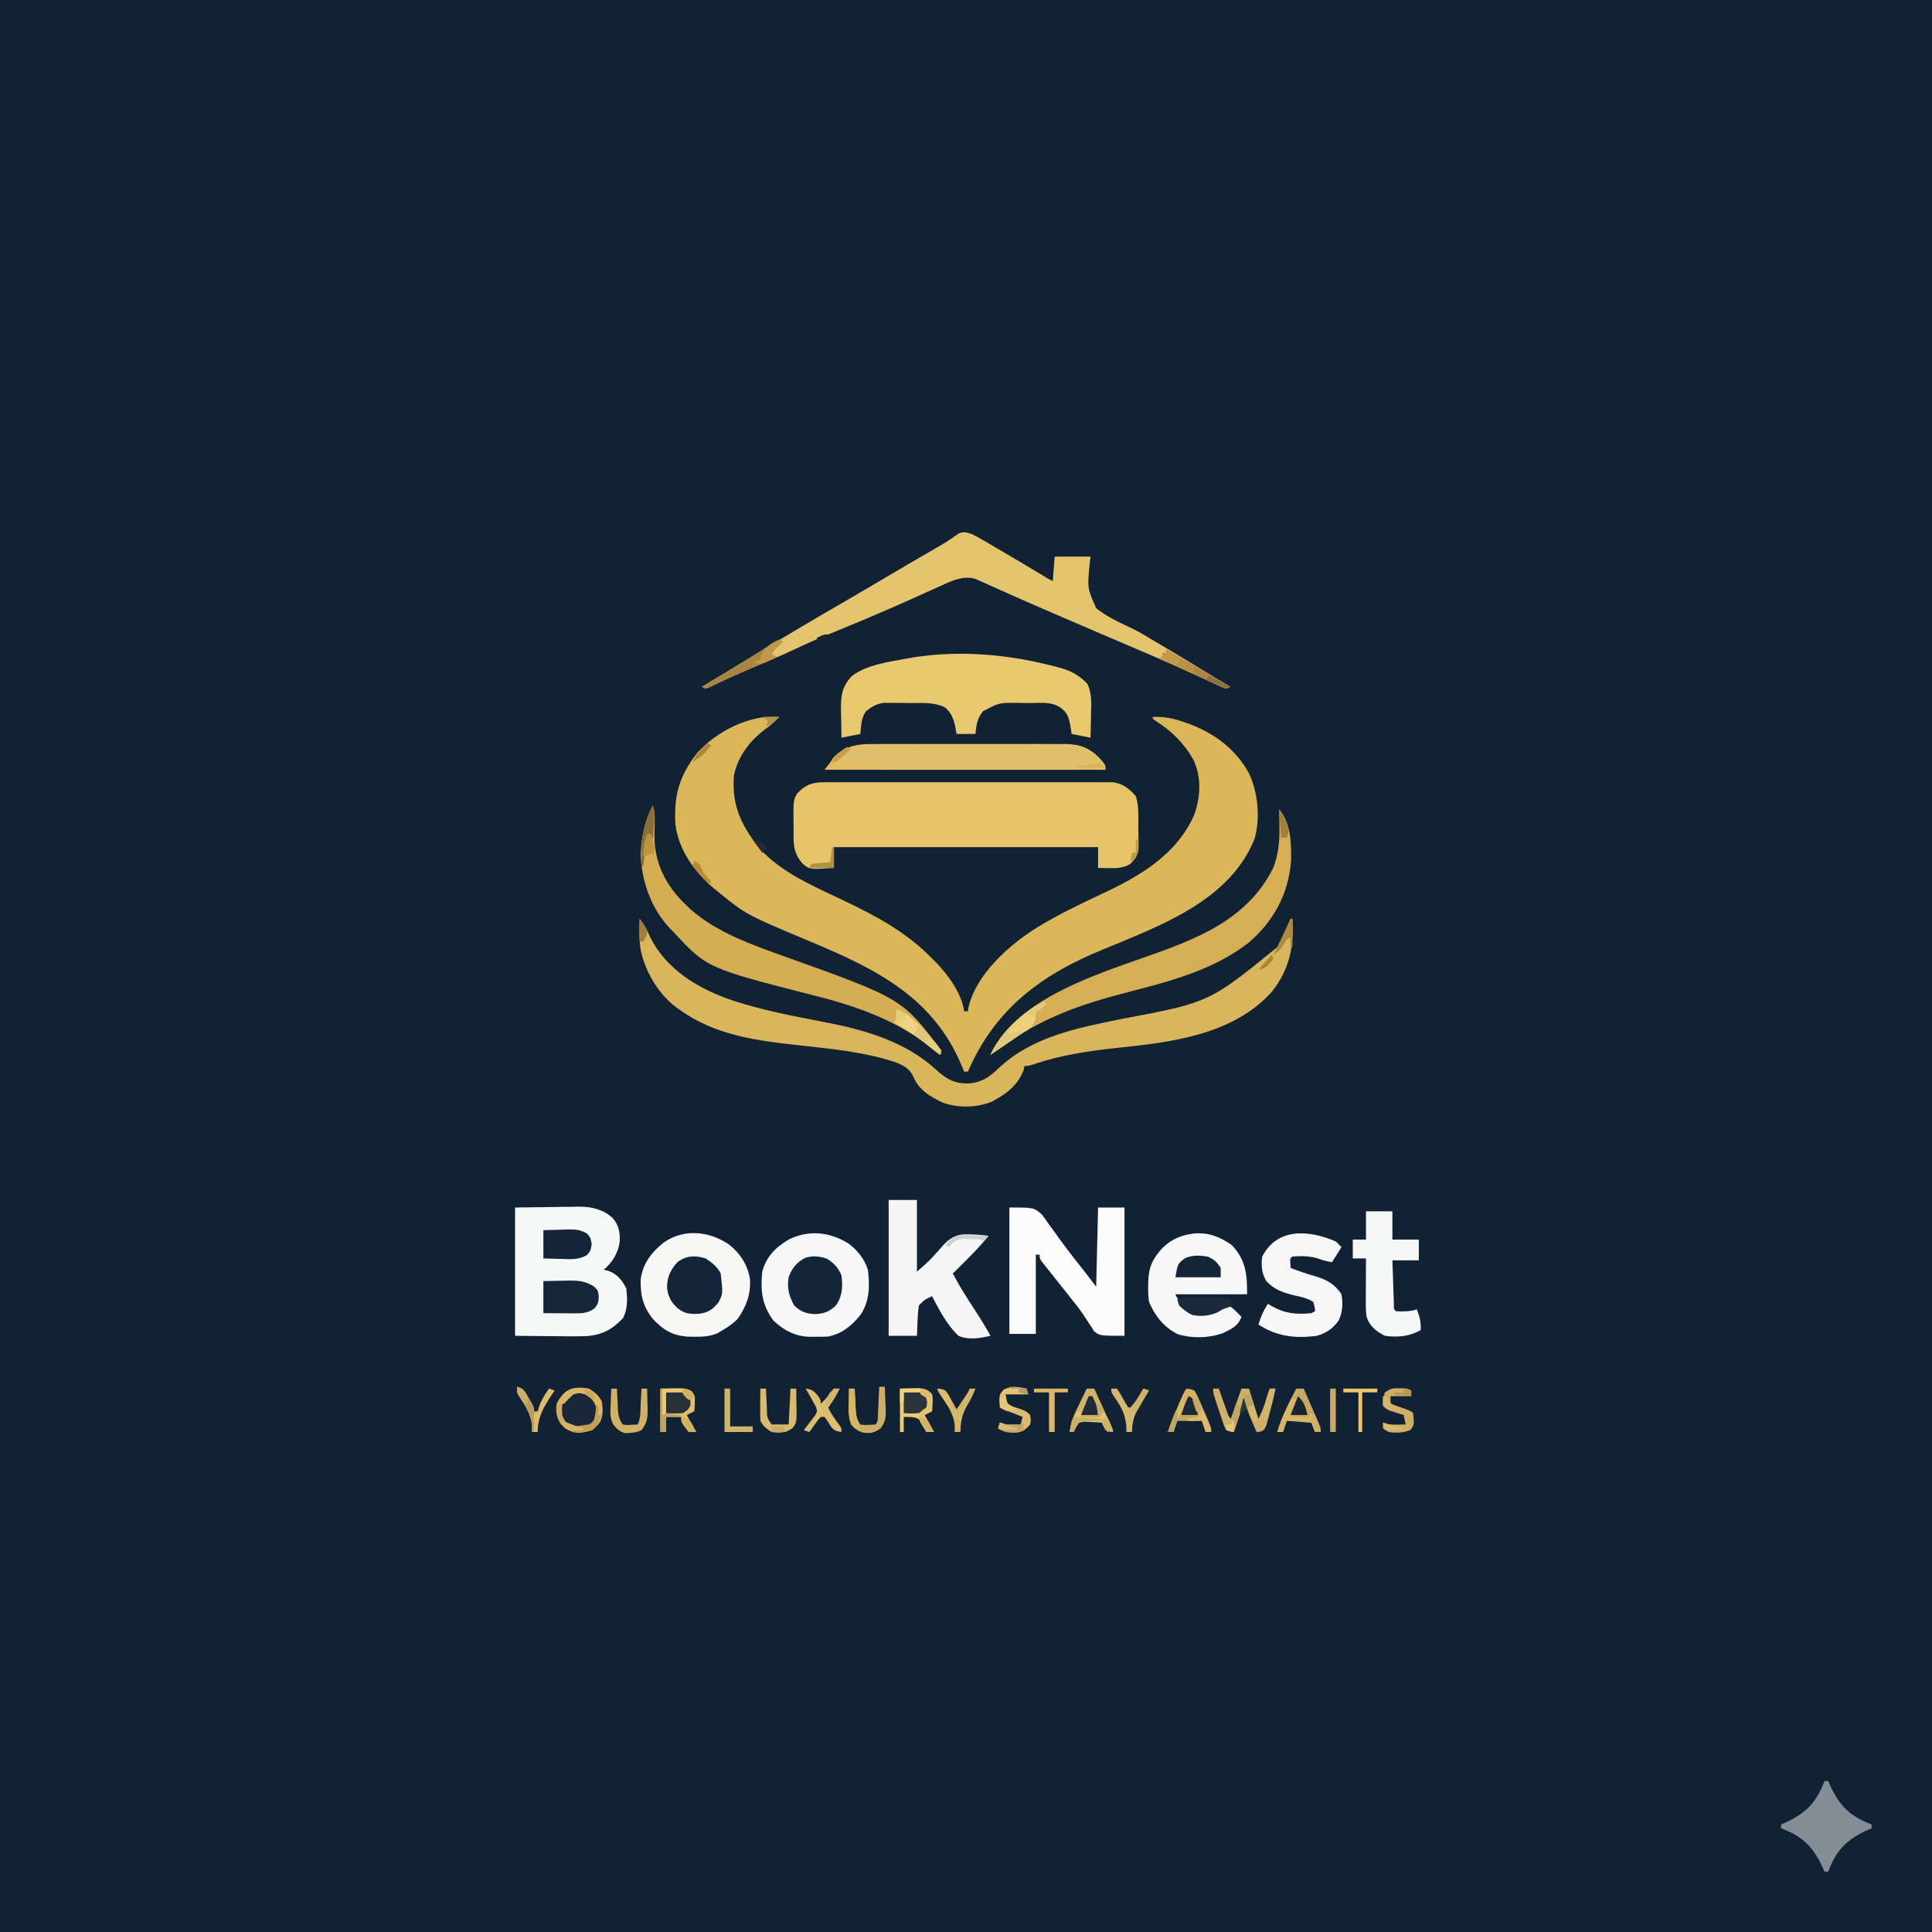 <?xml version="1.0" encoding="UTF-8"?>
<svg version="1.1" xmlns="http://www.w3.org/2000/svg" width="1024" height="1024">
<rect width="100%" height="100%" fill="#808080" stroke="none"/>
<path d="M0 0 C337.92 0 675.84 0 1024 0 C1024 337.92 1024 675.84 1024 1024 C686.08 1024 348.16 1024 0 1024 C0 686.08 0 348.16 0 0 Z " fill="#122235" transform="translate(0,0)"/>
<path d="M0 0 C-2.627 2.734 -5.305 5.031 -8.375 7.25 C-15.905 13.049 -22.149 21.498 -24 31 C-24.942 44.72 -21.83 53.708 -14 65 C-13.537 65.67 -13.074 66.341 -12.598 67.031 C-1.444 81.405 17.542 89.398 33.46 96.964 C51.14 105.376 67.205 113.873 81 128 C82.135 129.121 82.135 129.121 83.293 130.266 C89.705 136.963 96.748 146.62 98 156 C98.66 156 99.32 156 100 156 C100.168 154.923 100.168 154.923 100.34 153.824 C104.465 136.175 121.958 120.804 136.742 111.527 C147.734 104.885 159.28 99.242 170.912 93.821 C191.096 84.396 210.619 73.104 220 51.812 C223.382 42.092 223.891 32.019 219.5 22.562 C214.455 13.864 208.305 7.777 199.906 2.312 C199.277 1.879 198.648 1.446 198 1 C198 0.67 198 0.34 198 0 C203.286 -0.233 207.756 0.496 212.75 2.125 C213.45 2.352 214.151 2.58 214.872 2.814 C229.212 7.648 241.498 16.271 248.914 29.711 C253.75 39.905 255.168 53.826 251.875 64.75 C241.436 90.751 215.895 104.441 191.484 114.966 C184.9 117.77 178.295 120.524 171.664 123.217 C138.694 136.675 114.387 154.806 100 188 C99.34 188 98.68 188 98 188 C97.576 186.961 97.152 185.922 96.715 184.852 C81.689 148.787 51.607 133.72 17.236 119.356 C-17.477 104.81 -17.477 104.81 -32 93 C-33.309 91.937 -33.309 91.937 -34.645 90.852 C-44.823 82.153 -53.333 70.608 -55 57 C-55.884 41.701 -53.051 31.244 -43.48 19.066 C-32.991 7.568 -15.709 -1.378 0 0 Z " fill="#DCB75A" transform="translate(413,380)"/>
<path d="M0 0 C0.666 -0.005 1.333 -0.009 2.019 -0.014 C4.245 -0.026 6.47 -0.017 8.695 -0.007 C10.294 -0.011 11.892 -0.017 13.491 -0.023 C17.828 -0.037 22.164 -0.032 26.501 -0.022 C31.04 -0.014 35.58 -0.021 40.119 -0.026 C47.742 -0.032 55.365 -0.024 62.988 -0.01 C71.8 0.006 80.612 0.001 89.424 -0.016 C96.991 -0.029 104.558 -0.031 112.125 -0.023 C116.644 -0.019 121.163 -0.018 125.682 -0.028 C129.93 -0.037 134.178 -0.031 138.427 -0.013 C139.986 -0.009 141.544 -0.01 143.103 -0.017 C145.232 -0.025 147.36 -0.015 149.489 0 C151.275 0.002 151.275 0.002 153.097 0.003 C158.41 0.641 161.788 3.43 165.244 7.381 C167.047 12.789 166.514 18.596 166.557 24.256 C166.586 25.536 166.615 26.816 166.645 28.135 C166.653 29.368 166.661 30.602 166.67 31.873 C166.692 33.565 166.692 33.565 166.714 35.291 C166.141 39.06 164.879 40.679 162.244 43.381 C158.45 45.483 155.221 45.6 150.932 45.506 C149.863 45.488 148.794 45.47 147.693 45.451 C146.481 45.416 146.481 45.416 145.244 45.381 C145.244 41.751 145.244 38.121 145.244 34.381 C99.044 34.381 52.844 34.381 5.244 34.381 C5.244 38.011 5.244 41.641 5.244 45.381 C-7.652 46.242 -7.652 46.242 -11.443 43.068 C-16.869 36.763 -16.123 31.614 -16.131 23.568 C-16.155 22.297 -16.18 21.025 -16.205 19.715 C-16.238 9.256 -16.238 9.256 -14.045 5.682 C-9.609 1.223 -6.276 0.006 0 0 Z " fill="#E7C46A" transform="translate(436.756,414.619)"/>
<path d="M0 0 C2.446 3.017 3.984 6.024 5.562 9.562 C14.239 27.129 31.407 37.181 49.387 43.319 C64.899 48.334 80.997 51.5 96.995 54.534 C118.758 58.689 140.43 64.675 157.102 79.922 C162.739 85.032 167.015 87.545 174.941 87.23 C181.733 86.47 185.286 83.925 190.125 79.312 C207.864 62.526 231.924 57.846 255.059 53.156 C301.934 44.338 301.934 44.338 338 15 C340.702 10.172 342.883 5.106 345 0 C345.33 0 345.66 0 346 0 C346.929 14.557 344.498 26.81 335.156 38.574 C314.803 61.471 281.745 65.471 252.812 68.438 C237.774 70.063 223.477 72.188 209.098 77.012 C206 78 206 78 204 78 C203.814 78.825 203.629 79.65 203.438 80.5 C200.118 88.583 194.294 92.851 186.746 96.871 C178.841 100.121 168.834 100.366 160.812 97.438 C153.955 94.284 147.868 90.625 145 83.438 C142.668 78.835 139.314 77.338 134.625 75.688 C118.323 70.44 101.191 68.853 84.25 67 C61.843 64.546 39.685 61.675 21 48 C20.37 47.564 19.739 47.129 19.09 46.68 C9.448 39.344 2.301 26.816 0.34 15.035 C-0.222 10.021 -0.158 5.037 0 0 Z " fill="#D9B55B" transform="translate(339,487)"/>
<path d="M0 0 C1.919 0.952 3.8 1.981 5.648 3.062 C6.73 3.691 7.811 4.319 8.926 4.966 C10.076 5.644 11.225 6.322 12.375 7 C13.548 7.685 14.721 8.369 15.895 9.053 C23.445 13.462 30.964 17.923 38.438 22.461 C40.874 23.969 40.874 23.969 43 25 C43.33 20.71 43.66 16.42 44 12 C50.27 12 56.54 12 63 12 C62.708 14.463 62.708 14.463 62.41 16.977 C61.349 28.904 61.349 28.904 66.031 39.397 C71.513 43.743 77.747 46.714 84.077 49.63 C87.946 51.443 91.546 53.587 95.188 55.812 C96.518 56.593 97.851 57.372 99.184 58.148 C109.236 64.067 119.17 70.188 129.132 76.258 C131.749 77.848 134.372 79.427 137 81 C136.34 81.33 135.68 81.66 135 82 C132.888 81.253 132.888 81.253 130.184 79.992 C129.134 79.511 128.085 79.029 127.004 78.533 C125.827 77.986 124.65 77.439 123.438 76.875 C120.803 75.667 118.164 74.469 115.523 73.273 C114.796 72.944 114.068 72.614 113.318 72.274 C102.8 67.529 92.174 63.03 81.562 58.5 C79.412 57.581 77.262 56.663 75.112 55.744 C71.963 54.398 68.813 53.052 65.663 51.706 C58.535 48.66 51.415 45.596 44.305 42.508 C41.936 41.48 39.566 40.453 37.195 39.429 C31.845 37.117 26.505 34.785 21.188 32.397 C18.603 31.239 16.013 30.094 13.421 28.951 C11.622 28.151 9.831 27.334 8.04 26.515 C6.955 26.039 5.871 25.562 4.754 25.07 C3.808 24.645 2.863 24.22 1.889 23.782 C-4.295 22.108 -9.614 24.415 -15.207 26.992 C-16.219 27.445 -16.219 27.445 -17.251 27.907 C-18.693 28.553 -20.134 29.204 -21.574 29.858 C-25.38 31.587 -29.199 33.287 -33.016 34.992 C-33.78 35.335 -34.545 35.677 -35.333 36.03 C-42.207 39.107 -49.121 42.078 -56.062 45 C-57.118 45.445 -58.173 45.89 -59.26 46.348 C-64.518 48.558 -69.787 50.737 -75.069 52.887 C-81.323 55.434 -87.465 58.112 -93.561 61.022 C-101.491 64.768 -109.589 68.141 -117.663 71.561 C-124.722 74.551 -124.722 74.551 -131.69 77.742 C-132.863 78.3 -134.035 78.858 -135.242 79.434 C-136.3 79.948 -137.359 80.463 -138.449 80.994 C-139.712 81.492 -139.712 81.492 -141 82 C-141.66 81.67 -142.32 81.34 -143 81 C-142.515 80.71 -142.029 80.42 -141.529 80.121 C-131.535 74.143 -121.563 68.132 -111.625 62.062 C-96.592 52.892 -81.425 43.956 -66.172 35.157 C-59.277 31.174 -52.423 27.124 -45.574 23.064 C-37.447 18.252 -29.289 13.494 -21.118 8.757 C-19.702 7.933 -19.702 7.933 -18.258 7.094 C-17.36 6.574 -16.462 6.055 -15.536 5.52 C-12.549 3.73 -9.681 1.791 -6.847 -0.232 C-4.187 -1.338 -2.729 -0.85 0 0 Z " fill="#E4C46C" transform="translate(515,283)"/>
<path d="M0 0 C6.579 -0.083 13.159 -0.165 19.938 -0.25 C23.025 -0.305 23.025 -0.305 26.176 -0.36 C27.834 -0.372 29.493 -0.382 31.152 -0.391 C31.992 -0.411 32.831 -0.432 33.695 -0.453 C40.374 -0.457 46.674 0.929 51.716 5.584 C55.144 9.506 55.697 13.404 55.426 18.504 C54.412 24.448 51.571 29.082 47 33 C47.887 33.206 48.774 33.413 49.688 33.625 C54.308 35.543 56.739 38.478 59 43 C59.507 48.555 59.763 53.418 57.312 58.5 C51.679 64.59 46.22 67.555 37.827 68.156 C31.676 68.374 25.528 68.272 19.375 68.188 C12.981 68.126 6.588 68.064 0 68 C0 45.56 0 23.12 0 0 Z " fill="#F6F8F7" transform="translate(273,640)"/>
<path d="M0 0 C0.716 0.189 1.433 0.378 2.171 0.573 C7.955 2.239 12.062 4.621 16.234 8.945 C18.731 14.355 18.297 19.499 18.125 25.375 C18.107 26.54 18.089 27.706 18.07 28.906 C18.023 31.772 17.958 34.635 17.875 37.5 C14.575 36.84 11.275 36.18 7.875 35.5 C7.628 33.932 7.38 32.365 7.125 30.75 C6.279 26.502 5.494 24.132 1.875 21.5 C-2.956 18.279 -8.559 19.128 -14.211 19.129 C-16.354 19.125 -18.495 19.089 -20.637 19.051 C-30.589 18.938 -30.589 18.938 -39.125 23.5 C-42.164 27.248 -42.66 30.757 -43.125 35.5 C-46.425 35.5 -49.725 35.5 -53.125 35.5 C-53.373 34.118 -53.62 32.736 -53.875 31.312 C-54.812 27.144 -55.947 24.496 -59.125 21.5 C-64.903 18.584 -71.107 19.128 -77.417 19.129 C-79.553 19.125 -81.687 19.089 -83.822 19.051 C-85.193 19.045 -86.563 19.041 -87.934 19.039 C-89.169 19.031 -90.405 19.023 -91.677 19.014 C-95.761 19.59 -97.916 20.964 -101.125 23.5 C-103.735 26.98 -103.704 31.288 -104.125 35.5 C-107.425 36.16 -110.725 36.82 -114.125 37.5 C-114.206 33.625 -114.266 29.751 -114.312 25.875 C-114.338 24.781 -114.363 23.686 -114.389 22.559 C-114.456 15.144 -113.896 10.484 -108.688 4.875 C-100.667 -1.273 -88.807 -2.746 -79.125 -4.5 C-77.994 -4.708 -76.864 -4.915 -75.699 -5.129 C-50.26 -9.036 -24.743 -6.571 0 0 Z " fill="#E9C96F" transform="translate(560.125,353.5)"/>
<path d="M0 0 C13 0 13 0 17.312 3.812 C18.583 5.512 19.812 7.242 21 9 C22.207 10.647 23.415 12.293 24.625 13.938 C25.271 14.845 25.917 15.752 26.582 16.688 C31.347 23.3 36.473 29.655 41.501 36.068 C43.022 38.029 44.511 40.015 46 42 C46.33 28.14 46.66 14.28 47 0 C51.62 0 56.24 0 61 0 C61 22.44 61 44.88 61 68 C48 68 48 68 44.93 65.648 C44.252 64.568 43.574 63.488 42.875 62.375 C42.071 61.172 41.265 59.97 40.457 58.77 C40.057 58.145 39.657 57.521 39.245 56.877 C37.201 53.794 34.877 50.945 32.562 48.062 C31.65 46.903 30.739 45.743 29.828 44.582 C27.85 42.07 25.858 39.57 23.859 37.074 C23.349 36.434 22.84 35.794 22.314 35.135 C21.331 33.9 20.343 32.669 19.352 31.442 C16 27.225 16 27.225 16 25 C15.34 25 14.68 25 14 25 C14 38.86 14 52.72 14 67 C9.38 67 4.76 67 0 67 C0 44.89 0 22.78 0 0 Z " fill="#FAFBFA" transform="translate(535,640)"/>
<path d="M0 0 C6.126 4.844 9.918 10.682 11.289 18.414 C11.764 26.496 9.39 32.93 4.777 39.527 C2.322 41.997 -0.187 43.836 -3.223 45.527 C-4.113 46.062 -5.004 46.597 -5.922 47.148 C-10.088 48.889 -13.564 49.065 -18.035 49.027 C-18.835 49.021 -19.636 49.014 -20.46 49.008 C-29.157 48.738 -34.126 45.958 -40.098 39.715 C-45.395 33.115 -46.891 27.003 -46.625 18.551 C-45.508 10.159 -40.971 4.396 -34.535 -0.844 C-23.859 -8.364 -10.618 -7.035 0 0 Z " fill="#F7F7F6" transform="translate(386.223,659.473)"/>
<path d="M0 0 C4.702 3.646 8.171 8.023 9.996 13.715 C11.048 22.21 10.968 30.484 5.996 37.715 C1.584 43.311 -4.017 47.85 -11.208 49.097 C-13.487 49.249 -15.721 49.262 -18.004 49.215 C-18.759 49.23 -19.515 49.246 -20.293 49.262 C-28.068 49.208 -34.37 46.035 -40.004 40.715 C-46.208 32.384 -46.981 24.829 -46.004 14.715 C-43.847 6.787 -38.971 1.826 -32.004 -2.285 C-21.315 -7.611 -9.914 -6.358 0 0 Z " fill="#F7F7F7" transform="translate(450.004,659.285)"/>
<path d="M0 0 C0.948 2.843 1.096 4.455 1.027 7.387 C1.015 8.243 1.003 9.1 0.99 9.982 C0.955 11.766 0.916 13.55 0.873 15.334 C0.697 29.177 6.016 40.766 15.625 50.707 C16.409 51.464 17.192 52.22 18 53 C18.681 53.664 19.361 54.328 20.062 55.012 C33.993 67.276 52.773 73.86 70 80 C132.295 102.34 132.295 102.34 153 130 C152.67 130.66 152.34 131.32 152 132 C150.78 130.966 150.78 130.966 149.535 129.91 C130.696 114.307 109.121 106.579 85.655 100.679 C28.725 86.124 28.725 86.124 11 67 C10.469 66.474 9.938 65.948 9.391 65.406 C-0.707 54.862 -5.814 40.636 -6.438 26.188 C-6.221 17.658 -4.231 7.47 0 0 Z " fill="#D5AE53" transform="translate(346,427)"/>
<path d="M0 0 C6.242 7.308 6.526 18.318 6.281 27.523 C4.873 44.927 -3.02 59.418 -16.25 70.688 C-34.778 85.09 -57.818 91.117 -80.23 96.871 C-104.718 103.168 -126.615 110.645 -147 126 C-148.98 127.37 -150.98 128.69 -153 130 C-142.335 106.36 -112.743 93.634 -90 85 C-84.132 82.862 -78.241 80.79 -72.346 78.728 C-44.625 69.029 -17.193 58.967 -3.227 31.152 C-0.354 23.769 0.284 16.809 0.125 8.938 C0.116 8.072 0.107 7.206 0.098 6.314 C0.074 4.21 0.039 2.105 0 0 Z " fill="#D5AE55" transform="translate(678,429)"/>
<path d="M0 0 C4.95 0 9.9 0 15 0 C15 12.54 15 25.08 15 38 C21.544 32.282 21.544 32.282 27.058 26.116 C30.812 21.689 33.805 18.79 39.773 18.23 C44.227 18.125 48.581 18.47 53 19 C47.174 26.158 40.562 32.526 34 39 C37.617 45.86 41.732 52.321 45.99 58.795 C48.823 63.118 51.482 67.485 54 72 C48.279 73.309 42.558 74.371 37 72 C30.889 66.221 26.886 58.377 23 51 C18.984 52.865 18.984 52.865 16 56 C15.623 58.793 15.398 61.388 15.312 64.188 C15.278 64.937 15.244 65.687 15.209 66.459 C15.127 68.305 15.062 70.153 15 72 C10.05 72 5.1 72 0 72 C0 48.24 0 24.48 0 0 Z " fill="#F4F5F4" transform="translate(471,636)"/>
<path d="M0 0 C7.646 -0.537 13.667 1.874 19.887 6.266 C27.169 14.279 27.887 21.221 27.887 32.266 C15.347 32.266 2.807 32.266 -10.113 32.266 C-6.756 39.09 -6.756 39.09 -1.113 42.266 C4.018 42.964 8.283 42.983 12.762 40.203 C15.887 38.266 15.887 38.266 18.012 38.203 C20.782 39.773 22.74 41.94 24.887 44.266 C22.963 49.322 19.28 50.826 14.582 53.051 C7.038 55.531 -1.365 55.736 -8.988 53.375 C-16.154 49.744 -21.08 43.611 -24.113 36.266 C-24.548 33.462 -24.591 30.724 -24.551 27.891 C-24.542 27.135 -24.534 26.379 -24.526 25.6 C-24.285 17.685 -22.099 13.218 -16.738 7.453 C-11.688 2.716 -6.759 0.85 0 0 Z " fill="#F7F7F7" transform="translate(633.113,653.734)"/>
<path d="M0 0 C1.178 -0.009 2.357 -0.018 3.57 -0.027 C7.45 -0.048 11.328 -0.034 15.207 -0.017 C17.912 -0.018 20.616 -0.025 23.321 -0.032 C28.983 -0.041 34.645 -0.029 40.308 -0.005 C46.838 0.022 53.368 0.014 59.898 -0.014 C65.522 -0.037 71.146 -0.04 76.77 -0.027 C80.122 -0.019 83.473 -0.02 86.824 -0.035 C90.563 -0.047 94.3 -0.028 98.039 0 C99.139 -0.01 100.238 -0.02 101.371 -0.031 C109.065 0.075 114.116 1.757 119.609 7.231 C123.02 11.109 123.02 11.109 123.02 13.647 C73.85 13.647 24.68 13.647 -25.98 13.647 C-17.586 2.454 -13.341 -0.123 0 0 Z " fill="#E0C06B" transform="translate(462.98,394.353)"/>
<path d="M0 0 C0.99 0.99 1.98 1.98 3 3 C1.35 5.64 -0.3 8.28 -2 11 C-4.711 10.522 -7.12 9.953 -9.688 8.938 C-14.123 7.682 -18.413 7.629 -23 8 C-24.296 9.066 -24.296 9.066 -24.062 11.562 C-24.042 12.367 -24.021 13.171 -24 14 C-19.654 15.69 -15.371 17.198 -10.875 18.438 C-4.96 20.182 -0.347 22.682 3 28 C3.869 32.673 3.629 37.49 1.562 41.812 C-1.434 46.129 -4.967 48.529 -10 50 C-21.294 51.517 -31.404 50.397 -41 44 C-39.775 39.947 -38.301 36.556 -36 33 C-35.429 33.361 -34.858 33.722 -34.27 34.094 C-27.165 38.16 -21.11 38.825 -13 38 C-12.01 37.505 -12.01 37.505 -11 37 C-11.188 34.555 -11.188 34.555 -12 32 C-15.064 30.038 -18.289 29.394 -21.812 28.625 C-27.791 27.174 -32.628 25.61 -36.875 20.938 C-39.264 16.823 -39.635 12.649 -39 8 C-30.934 -7.535 -14.13 -6.079 0 0 Z " fill="#F5F6F5" transform="translate(708,658)"/>
<path d="M0 0 C4.62 0 9.24 0 14 0 C14 4.95 14 9.9 14 15 C18.62 15 23.24 15 28 15 C28 18.63 28 22.26 28 26 C23.38 26 18.76 26 14 26 C14.14 30.313 14.287 34.625 14.438 38.938 C14.477 40.169 14.516 41.401 14.557 42.67 C14.599 43.84 14.64 45.01 14.684 46.215 C14.72 47.299 14.757 48.383 14.795 49.5 C14.724 51.939 14.724 51.939 16 53 C19.836 53.145 23.323 53.177 27 52 C28.423 55.823 29.24 58.913 29 63 C22.885 66.335 16.909 66.96 10 66 C5.645 63.81 2.051 61.029 0.397 56.261 C-0.134 53.237 -0.111 50.335 -0.098 47.266 C-0.094 45.97 -0.091 44.675 -0.088 43.34 C-0.08 41.977 -0.071 40.613 -0.062 39.25 C-0.057 37.871 -0.053 36.492 -0.049 35.113 C-0.037 31.742 -0.021 28.371 0 25 C-2.31 25 -4.62 25 -7 25 C-7 21.7 -7 18.4 -7 15 C-4.69 15 -2.38 15 0 15 C0 10.05 0 5.1 0 0 Z " fill="#F6F7F7" transform="translate(724,642)"/>
<path d="M0 0 C0.66 0 1.32 0 2 0 C2.51 1.178 2.51 1.178 3.031 2.379 C8.053 13.264 13.788 18.822 25 23 C25 23.66 25 24.32 25 25 C24.215 25.34 23.43 25.681 22.621 26.031 C11.736 31.053 6.178 36.788 2 48 C1.34 48 0.68 48 0 48 C-0.34 47.215 -0.681 46.43 -1.031 45.621 C-6.053 34.736 -11.788 29.178 -23 25 C-23 24.34 -23 23.68 -23 23 C-22.215 22.66 -21.43 22.319 -20.621 21.969 C-9.736 16.947 -4.178 11.212 0 0 Z " fill="#858D97" transform="translate(967,944)"/>
<path d="M0 0 C3.31 2.12 6.225 4.449 8 8 C9.184 18.718 9.184 18.718 6.766 23.379 C3.775 26.924 1.495 28.655 -3.234 29.309 C-8.075 29.557 -11.186 29.431 -15 26.25 C-18.515 22.904 -20.288 19.636 -20.438 14.75 C-20.308 9.501 -18.451 5.898 -15 2 C-10.239 -1.571 -5.556 -1.772 0 0 Z " fill="#152539" transform="translate(374,667)"/>
<path d="M0 0 C3.793 2.179 6.364 4.932 8 9 C8.745 14.861 8.515 20.078 5 25 C1.479 28.263 -1.304 29.288 -6 29.5 C-10.705 29.281 -13.507 28.323 -17 25 C-19.828 20.098 -20.963 15.561 -20 10 C-18.348 5.163 -15.582 1.873 -10.992 -0.402 C-7.177 -1.547 -3.765 -1.191 0 0 Z " fill="#152539" transform="translate(438,667)"/>
<path d="M0 0 C3.375 -0.081 6.749 -0.141 10.125 -0.188 C11.552 -0.225 11.552 -0.225 13.008 -0.264 C18.452 -0.32 22.307 -0.096 27 3 C29 5 29 5 29.375 8.375 C29 12 29 12 27.188 14.375 C23.758 16.923 21.038 17.122 16.895 17.098 C15.912 17.094 14.929 17.091 13.916 17.088 C12.892 17.08 11.868 17.071 10.812 17.062 C9.777 17.058 8.741 17.053 7.674 17.049 C5.116 17.037 2.558 17.019 0 17 C0 11.39 0 5.78 0 0 Z " fill="#16273B" transform="translate(288,679)"/>
<path d="M0 0 C3.123 1.68 5.392 3.783 7 7 C7.53 10.786 7.83 14.449 5.988 17.891 C2.731 21.921 0.324 22.845 -4.75 23.438 C-9.082 23.357 -11.563 21.896 -14.641 18.91 C-17.079 15.484 -17.524 12.125 -17 8 C-13.078 0.295 -8.2 -1.286 0 0 Z " fill="#192737" transform="translate(312,736)"/>
<path d="M0 0 C3.23 -0.108 6.456 -0.187 9.688 -0.25 C11.056 -0.3 11.056 -0.3 12.451 -0.352 C16.763 -0.414 19.308 -0.4 23.105 1.797 C25 4 25 4 25.625 7.5 C25 11 25 11 23.105 13.203 C18.631 15.792 14.755 15.436 9.688 15.25 C8.756 15.232 7.825 15.214 6.865 15.195 C4.576 15.148 2.288 15.077 0 15 C0 10.05 0 5.1 0 0 Z " fill="#132538" transform="translate(288,652)"/>
<path d="M0 0 C13.263 -0.368 13.263 -0.368 16.438 1.219 C18.449 3.512 18.424 4.682 18.25 7.688 C18.214 8.496 18.178 9.304 18.141 10.137 C18.071 11.059 18.071 11.059 18 12 C16.02 12.99 16.02 12.99 14 14 C15.65 16.97 17.3 19.94 19 23 C17.68 23 16.36 23 15 23 C11 17.889 11 17.889 11 15 C8.36 15 5.72 15 3 15 C3 17.64 3 20.28 3 23 C2.01 23 1.02 23 0 23 C0 15.41 0 7.82 0 0 Z " fill="#E1BF67" transform="translate(350,736)"/>
<path d="M0 0 C2.062 -0.062 4.125 -0.124 6.25 -0.188 C7.99 -0.24 7.99 -0.24 9.766 -0.293 C13.27 0.024 14.663 0.388 17 3 C17.391 5.262 17.391 5.262 17.25 7.688 C17.214 8.496 17.178 9.304 17.141 10.137 C17.071 11.059 17.071 11.059 17 12 C15.02 12.99 15.02 12.99 13 14 C14.65 16.97 16.3 19.94 18 23 C16.68 23 15.36 23 14 23 C13.258 21.298 13.258 21.298 12.5 19.562 C11.175 17.181 10.57 16.191 7.953 15.312 C5.498 14.998 5.498 14.998 2 15 C2 17.64 2 20.28 2 23 C1.34 23 0.68 23 0 23 C0 15.41 0 7.82 0 0 Z " fill="#ECCA70" transform="translate(477,736)"/>
<path d="M0 0 C0.99 0 1.98 0 3 0 C4.98 5.61 6.96 11.22 9 17 C10.98 11.39 12.96 5.78 15 0 C16.32 0 17.64 0 19 0 C20.65 5.28 22.3 10.56 24 16 C25.715 12.57 26.941 9.38 28.125 5.75 C28.478 4.672 28.831 3.595 29.195 2.484 C29.461 1.665 29.726 0.845 30 0 C30.99 0 31.98 0 33 0 C31.904 5.39 30.609 10.702 29.125 16 C28.818 17.114 28.511 18.227 28.195 19.375 C27 22 27 22 24.867 22.875 C24.251 22.916 23.635 22.957 23 23 C22.182 21.107 21.371 19.21 20.562 17.312 C20.11 16.257 19.658 15.201 19.191 14.113 C18.146 11.38 17.465 8.88 17 6 C14.853 11.623 12.868 17.278 11 23 C9.12 22.775 9.12 22.775 7 22 C5.903 20.082 5.903 20.082 5.078 17.598 C4.775 16.708 4.472 15.817 4.16 14.9 C3.86 13.964 3.559 13.027 3.25 12.062 C2.934 11.13 2.618 10.197 2.293 9.236 C0 2.372 0 2.372 0 0 Z " fill="#D0B066" transform="translate(643,736)"/>
<path d="M0 0 C1.32 0 2.64 0 4 0 C7.3 7.26 10.6 14.52 14 22 C13.01 22.33 12.02 22.66 11 23 C10.629 22.188 10.258 21.376 9.875 20.539 C8.226 17.733 8.226 17.733 5.188 17.336 C4.136 17.349 3.084 17.362 2 17.375 C0.422 17.356 0.422 17.356 -1.188 17.336 C-4.227 17.722 -4.227 17.722 -5.75 20.539 C-6.162 21.351 -6.575 22.163 -7 23 C-7.66 23 -8.32 23 -9 23 C-8.44 17.435 -6.365 13.073 -3.938 8.125 C-3.372 6.949 -3.372 6.949 -2.795 5.75 C-1.87 3.83 -0.936 1.915 0 0 Z " fill="#D1B366" transform="translate(576,736)"/>
<path d="M0 0 C1.32 0 2.64 0 4 0 C5.506 3.456 7.004 6.915 8.5 10.375 C8.929 11.36 9.359 12.345 9.801 13.359 C10.41 14.771 10.41 14.771 11.031 16.211 C11.408 17.08 11.785 17.95 12.174 18.845 C13 21 13 21 13 23 C12.01 23 11.02 23 10 23 C9.34 21.35 8.68 19.7 8 18 C3.71 17.67 -0.58 17.34 -5 17 C-5.66 18.98 -6.32 20.96 -7 23 C-7.99 23 -8.98 23 -10 23 C-7.603 14.822 -3.911 7.533 0 0 Z " fill="#C7AA62" transform="translate(687,736)"/>
<path d="M0 0 C1.915 0.162 1.915 0.162 4 1 C5.28 2.918 5.28 2.918 6.359 5.402 C6.753 6.292 7.146 7.183 7.551 8.1 C7.947 9.036 8.342 9.973 8.75 10.938 C9.161 11.87 9.572 12.803 9.996 13.764 C13 20.665 13 20.665 13 23 C12.01 23 11.02 23 10 23 C9.34 21.02 8.68 19.04 8 17 C3.71 17 -0.58 17 -5 17 C-5.66 18.98 -6.32 20.96 -7 23 C-7.99 23 -8.98 23 -10 23 C-8.456 18.073 -6.519 13.404 -4.438 8.688 C-3.963 7.596 -3.963 7.596 -3.479 6.482 C-1.128 1.128 -1.128 1.128 0 0 Z " fill="#D3B165" transform="translate(629,736)"/>
<path d="M0 0 C3.686 1.613 4.754 2.63 7 6 C7 7.65 7 9.3 7 11 C-0.92 11 -8.84 11 -17 11 C-15.8 3.8 -15.8 3.8 -11.945 0.914 C-8.088 -0.898 -4.135 -0.642 0 0 Z " fill="#142539" transform="translate(640,666)"/>
<path d="M0 0 C1.158 -0.029 2.316 -0.058 3.51 -0.088 C4.619 -0.096 5.728 -0.105 6.871 -0.113 C7.89 -0.128 8.909 -0.142 9.959 -0.157 C12.562 0.312 12.562 0.312 14.418 2.339 C14.796 2.99 15.173 3.642 15.562 4.312 C14.696 4.581 13.83 4.849 12.938 5.125 C9.574 6.186 9.574 6.186 6.812 7.938 C2.312 9.842 -1.621 10.141 -6.438 9.312 C-9.339 7.946 -11.021 6.523 -13.438 4.312 C-13.768 3.322 -14.098 2.333 -14.438 1.312 C-10.202 -0.805 -4.654 0.039 0 0 Z " fill="#1A2A3D" transform="translate(638.438,687.688)"/>
<path d="M0 0 C3.123 1.68 5.392 3.783 7 7 C7.53 10.786 7.83 14.449 5.988 17.891 C2.731 21.921 0.324 22.845 -4.75 23.438 C-9.082 23.357 -11.563 21.896 -14.641 18.91 C-17.079 15.484 -17.524 12.125 -17 8 C-13.078 0.295 -8.2 -1.286 0 0 Z M-13 6 C-14.39 8.78 -14.185 10.919 -14 14 C-12.793 17.343 -12.079 17.947 -9 20 C-4.797 20.666 -1.179 20.662 2.562 18.562 C4.719 14.718 5.008 11.291 4 7 C2.231 4.371 0.876 3.651 -2 2 C-7.071 1.069 -9.377 2.48 -13 6 Z " fill="#CEAD63" transform="translate(312,736)"/>
<path d="M0 0 C0.99 0 1.98 0 3 0 C3.135 3.064 3.234 6.122 3.312 9.188 C3.354 10.052 3.396 10.916 3.439 11.807 C3.526 16.313 3.48 18.35 0.73 22.078 C-2.613 24.431 -4.133 24.683 -8.066 24.43 C-11.142 23.746 -12.873 22.256 -15 20 C-16.254 16.237 -16.107 12.728 -16.062 8.812 C-16.058 8.063 -16.053 7.313 -16.049 6.541 C-16.037 4.694 -16.019 2.847 -16 1 C-15.01 1 -14.02 1 -13 1 C-12.951 2.12 -12.902 3.24 -12.852 4.395 C-12.777 5.867 -12.701 7.34 -12.625 8.812 C-12.594 9.55 -12.563 10.288 -12.531 11.049 C-12.327 14.819 -12.136 16.797 -10 20 C-7.257 20.471 -4.804 20.178 -2 20 C-0.45 18.45 -0.783 16.9 -0.684 14.746 C-0.642 13.892 -0.6 13.038 -0.557 12.158 C-0.517 11.26 -0.478 10.363 -0.438 9.438 C-0.394 8.536 -0.351 7.634 -0.307 6.705 C-0.2 4.47 -0.098 2.235 0 0 Z " fill="#CCAE66" transform="translate(466,735)"/>
<path d="M0 0 C0.99 0 1.98 0 3 0 C3.073 1.68 3.073 1.68 3.148 3.395 C3.223 4.867 3.299 6.34 3.375 7.812 C3.406 8.55 3.437 9.288 3.469 10.049 C3.673 13.819 3.864 15.797 6 19 C7.977 19.363 7.977 19.363 10.125 19.188 C11.404 19.126 12.682 19.064 14 19 C15.65 15.7 15.383 12.009 15.562 8.375 C15.606 7.573 15.649 6.771 15.693 5.945 C15.8 3.964 15.9 1.982 16 0 C16.99 0 17.98 0 19 0 C19.081 2.73 19.141 5.457 19.188 8.188 C19.213 8.956 19.238 9.725 19.264 10.518 C19.324 15.185 19.041 18.208 16 22 C13.74 23.13 12.203 23.298 9.688 23.438 C8.928 23.498 8.169 23.559 7.387 23.621 C4.372 22.837 2.84 21.333 0.97 18.878 C-0.823 15.407 -0.523 11.942 -0.312 8.125 C-0.29 7.341 -0.267 6.558 -0.244 5.75 C-0.186 3.832 -0.096 1.916 0 0 Z " fill="#D1B165" transform="translate(324,736)"/>
<path d="M0 0 C0.785 0.006 1.57 0.013 2.379 0.02 C4.438 0.188 4.438 0.188 6.438 1.188 C6.438 2.178 6.438 3.167 6.438 4.188 C2.808 4.188 -0.823 4.188 -4.562 4.188 C-4.562 5.508 -4.562 6.827 -4.562 8.188 C-3.78 8.465 -2.998 8.742 -2.191 9.027 C-1.179 9.39 -0.168 9.752 0.875 10.125 C1.884 10.485 2.894 10.844 3.934 11.215 C6.438 12.188 6.438 12.188 7.438 13.188 C8.014 19.411 8.014 19.411 6 22.125 C2.217 23.694 -1.521 23.761 -5.562 23.188 C-6.553 22.527 -7.543 21.867 -8.562 21.188 C-8.562 20.198 -8.562 19.207 -8.562 18.188 C-7.572 18.517 -6.582 18.848 -5.562 19.188 C-4.001 19.255 -2.437 19.273 -0.875 19.25 C-0.067 19.241 0.741 19.232 1.574 19.223 C2.189 19.211 2.804 19.199 3.438 19.188 C3.107 17.538 2.777 15.887 2.438 14.188 C1.811 13.994 1.185 13.801 0.539 13.602 C-0.278 13.341 -1.095 13.081 -1.938 12.812 C-3.156 12.43 -3.156 12.43 -4.398 12.039 C-6.562 11.188 -6.562 11.188 -8.562 9.188 C-8.375 5.688 -8.375 5.688 -7.562 2.188 C-4.405 0.082 -3.609 -0.065 0 0 Z " fill="#CEAF66" transform="translate(741.562,735.812)"/>
<path d="M0 0 C0.99 0 1.98 0 3 0 C3.049 1.204 3.098 2.408 3.148 3.648 C3.223 5.224 3.299 6.8 3.375 8.375 C3.406 9.169 3.437 9.963 3.469 10.781 C3.518 15.367 3.518 15.367 6 19 C8.97 19 11.94 19 15 19 C15.33 12.73 15.66 6.46 16 0 C16.99 0 17.98 0 19 0 C19.054 2.75 19.094 5.499 19.125 8.25 C19.15 9.416 19.15 9.416 19.176 10.605 C19.239 18.005 19.239 18.005 17 21 C13.315 23.457 10.28 23.701 6 23 C3.19 21.206 1.491 19.981 0 17 C-0.072 14.116 -0.093 11.258 -0.062 8.375 C-0.058 7.573 -0.053 6.771 -0.049 5.945 C-0.037 3.964 -0.019 1.982 0 0 Z " fill="#DABB6E" transform="translate(403,736)"/>
<path d="M0 0 C0.66 0.33 1.32 0.66 2 1 C0.793 2.176 0.793 2.176 -0.438 3.375 C-2.987 5.72 -2.987 5.72 -4 8 C-3.01 8.33 -2.02 8.66 -1 9 C-1.76 9.337 -2.521 9.675 -3.304 10.022 C-6.18 11.299 -9.056 12.575 -11.931 13.852 C-13.766 14.667 -15.601 15.481 -17.436 16.295 C-18.618 16.82 -19.801 17.346 -21.02 17.887 C-22.191 18.405 -23.362 18.924 -24.569 19.458 C-26.812 20.466 -29.047 21.495 -31.271 22.545 C-32.751 23.244 -32.751 23.244 -34.262 23.957 C-35.131 24.376 -36.001 24.794 -36.897 25.226 C-37.591 25.481 -38.285 25.737 -39 26 C-39.66 25.67 -40.32 25.34 -41 25 C-40.504 24.705 -40.008 24.409 -39.497 24.105 C-37.101 22.676 -34.707 21.244 -32.312 19.812 C-31.426 19.283 -30.539 18.754 -29.625 18.208 C-24.739 15.28 -19.884 12.313 -15.066 9.273 C-14.114 8.674 -13.162 8.075 -12.18 7.458 C-10.326 6.288 -8.476 5.111 -6.63 3.927 C-5.791 3.398 -4.951 2.869 -4.086 2.324 C-3.344 1.851 -2.602 1.377 -1.837 0.889 C-1.231 0.596 -0.625 0.302 0 0 Z " fill="#A88642" transform="translate(413,339)"/>
<path d="M0 0 C0.33 0.99 0.66 1.98 1 3 C-2.96 3 -6.92 3 -11 3 C-10.67 4.65 -10.34 6.3 -10 8 C-7.779 9.4 -7.779 9.4 -5.062 10.188 C-0.152 11.848 -0.152 11.848 2 14 C2.438 16.375 2.438 16.375 2 19 C-0.111 21.441 -1.73 22.796 -4.973 23.316 C-8.766 23.423 -11.814 23.124 -15 21 C-14.505 19.515 -14.505 19.515 -14 18 C-13.01 18.33 -12.02 18.66 -11 19 C-9.606 19.067 -8.208 19.085 -6.812 19.062 C-5.554 19.042 -4.296 19.021 -3 19 C-2.67 17.68 -2.34 16.36 -2 15 C-2.699 14.723 -3.397 14.446 -4.117 14.16 C-5.027 13.798 -5.937 13.436 -6.875 13.062 C-7.78 12.703 -8.685 12.343 -9.617 11.973 C-12 11 -12 11 -14 10 C-14.599 3.773 -14.599 3.773 -12.062 0.5 C-7.808 -1.584 -4.539 -0.91 0 0 Z " fill="#DBBA6B" transform="translate(544,736)"/>
<path d="M0 0 C3.175 0.34 4.023 1.025 6.25 3.438 C8 6 8 6 8 8 C10.648 5.422 12.944 3.084 15 0 C15.99 0 16.98 0 18 0 C16.348 3.579 14.217 6.748 12 10 C13.539 13.498 15.686 16.382 17.977 19.414 C19 21 19 21 19 23 C16.47 22.618 15.291 22.336 13.586 20.371 C13.186 19.733 12.787 19.095 12.375 18.438 C11.214 16.534 11.214 16.534 10 15 C9.34 15 8.68 15 8 15 C6.415 16.787 6.415 16.787 4.875 19 C4.067 20.114 4.067 20.114 3.242 21.25 C2.832 21.828 2.422 22.405 2 23 C1.01 22.67 0.02 22.34 -1 22 C-0.207 21.004 -0.207 21.004 0.602 19.988 C1.269 19.105 1.937 18.222 2.625 17.312 C3.634 16.007 3.634 16.007 4.664 14.676 C6.321 12.084 6.321 12.084 5.344 9.406 C4.9 8.612 4.457 7.818 4 7 C3.647 6.334 3.294 5.667 2.93 4.98 C2.582 4.389 2.234 3.797 1.875 3.188 C1.256 2.136 0.637 1.084 0 0 Z " fill="#DDBE71" transform="translate(427,736)"/>
<path d="M0 0 C0.66 0.33 1.32 0.66 2 1 C0.47 2.107 -1.06 3.214 -2.59 4.32 C-4.277 5.998 -4.277 5.998 -4.215 8.832 C-5.404 13.629 -8.581 15.036 -12.625 17.562 C-14.034 18.48 -15.443 19.398 -16.852 20.316 C-17.54 20.757 -18.229 21.198 -18.938 21.653 C-22.03 23.673 -25.011 25.831 -28 28 C-22.893 16.68 -10.981 5.604 0 0 Z " fill="#EBD17C" transform="translate(553,531)"/>
<path d="M0 0 C4.474 1.434 7.507 3.897 10.875 7.062 C11.66 7.789 11.66 7.789 12.46 8.531 C16.814 12.647 20.558 17.091 24 22 C23.67 22.66 23.34 23.32 23 24 C22.105 23.276 21.211 22.551 20.289 21.805 C13.463 16.329 6.707 11.209 -1 7 C-0.34 6.01 0.32 5.02 1 4 C0.692 1.847 0.692 1.847 0 0 Z " fill="#F0D482" transform="translate(475,535)"/>
<path d="M0 0 C11.463 6.453 22.74 13.2 34 20 C33.01 20.495 33.01 20.495 32 21 C29.868 20.208 27.776 19.306 25.707 18.359 C25.083 18.077 24.459 17.794 23.815 17.502 C21.811 16.592 19.812 15.671 17.812 14.75 C15.83 13.845 13.847 12.943 11.863 12.041 C10.049 11.214 8.237 10.382 6.425 9.55 C2.968 7.986 -0.508 6.483 -4 5 C-3.34 4.67 -2.68 4.34 -2 4 C-2 3.34 -2 2.68 -2 2 C-1.34 2 -0.68 2 0 2 C0 1.34 0 0.68 0 0 Z " fill="#C19B4A" transform="translate(618,344)"/>
<path d="M0 0 C8.218 -0.363 8.218 -0.363 11.562 1.188 C13 3 13 3 13.5 5.5 C13 8 13 8 11.562 9.812 C7.663 11.62 4.273 11.189 0 11 C0 7.37 0 3.74 0 0 Z " fill="#2A343C" transform="translate(479,738)"/>
<path d="M0 0 C8.246 -0.485 8.246 -0.485 11.625 1.688 C13 4 13 4 12.938 6.625 C12 9 12 9 9 11 C5.977 11.261 3.041 11.088 0 11 C0 7.37 0 3.74 0 0 Z " fill="#263038" transform="translate(353,738)"/>
<path d="M0 0 C0.99 0 1.98 0 3 0 C4.535 2.188 4.535 2.188 6.062 5 C6.989 6.697 7.957 8.373 9 10 C9.66 10 10.32 10 11 10 C12.594 7.751 12.594 7.751 14.125 5 C14.933 3.608 14.933 3.608 15.758 2.188 C16.168 1.466 16.578 0.744 17 0 C17.99 0.33 18.98 0.66 20 1 C19.434 1.834 18.868 2.668 18.285 3.527 C14.058 9.945 11 15.093 11 23 C10.01 23 9.02 23 8 23 C8.009 22.406 8.018 21.811 8.027 21.199 C7.776 14.186 5.514 9.941 1.496 4.25 C0 2 0 2 0 0 Z " fill="#D5B76F" transform="translate(589,736)"/>
<path d="M0 0 C3.786 1.262 4.218 2.549 6.188 5.938 C6.717 6.833 7.247 7.729 7.793 8.652 C9 11 9 11 9 13 C9.66 13 10.32 13 11 13 C11.371 11.701 11.371 11.701 11.75 10.375 C13.068 6.817 14.802 4.077 17 1 C17.99 1.33 18.98 1.66 20 2 C19.434 2.834 18.868 3.668 18.285 4.527 C14.058 10.945 11 16.093 11 24 C10.01 24 9.02 24 8 24 C7.979 22.762 7.959 21.525 7.938 20.25 C7.354 14.511 4.563 10.379 1.496 5.602 C0 3 0 3 0 0 Z " fill="#DDBC6B" transform="translate(274,735)"/>
<path d="M0 0 C1.797 0.184 1.797 0.184 4 1 C5.703 3.285 5.703 3.285 7.25 6.062 C8.031 7.441 8.031 7.441 8.828 8.848 C9.215 9.558 9.602 10.268 10 11 C10.981 9.543 11.959 8.084 12.938 6.625 C13.483 5.813 14.028 5.001 14.59 4.164 C16.011 2.073 16.011 2.073 17 0 C17.99 0 18.98 0 20 0 C18.812 3.348 17.27 6.226 15.438 9.25 C12.784 13.894 12.253 17.69 12 23 C11.01 23 10.02 23 9 23 C9 21.783 9 20.566 9 19.312 C8.386 13.205 5.015 8.606 1.715 3.625 C0 1 0 1 0 0 Z " fill="#D3B767" transform="translate(497,736)"/>
<path d="M0 0 C0.66 0 1.32 0 2 0 C1.39 3.558 0.422 6.683 -1 10 C2.3 10 5.6 10 9 10 C9 9.34 9 8.68 9 8 C9.99 8.33 10.98 8.66 12 9 C12.949 11.066 12.949 11.066 13.688 13.562 C13.939 14.389 14.19 15.215 14.449 16.066 C14.631 16.704 14.813 17.343 15 18 C14.01 18 13.02 18 12 18 C11.34 16.35 10.68 14.7 10 13 C5.71 12.67 1.42 12.34 -3 12 C-3.66 13.98 -4.32 15.96 -5 18 C-5.99 18 -6.98 18 -8 18 C-6.105 11.482 -3.482 5.822 0 0 Z " fill="#D7B668" transform="translate(685,741)"/>
<path d="M0 0 C0.99 0 1.98 0 3 0 C3 6.6 3 13.2 3 20 C6.96 20 10.92 20 15 20 C15 20.99 15 21.98 15 23 C10.05 23 5.1 23 0 23 C0 15.41 0 7.82 0 0 Z " fill="#CFB46B" transform="translate(384,736)"/>
<path d="M0 0 C5.94 0 11.88 0 18 0 C18 0.66 18 1.32 18 2 C15.69 2 13.38 2 11 2 C11 8.93 11 15.86 11 23 C10.01 23 9.02 23 8 23 C8 16.07 8 9.14 8 2 C5.36 2 2.72 2 0 2 C0 1.34 0 0.68 0 0 Z " fill="#DBB76A" transform="translate(548,736)"/>
<path d="M0 0 C0.66 0 1.32 0 2 0 C2 0.99 2 1.98 2 3 C5.3 3 8.6 3 12 3 C12.33 2.01 12.66 1.02 13 0 C15.479 2.201 16.612 4.064 17.688 7.188 C17.939 7.903 18.19 8.618 18.449 9.355 C18.631 9.898 18.813 10.441 19 11 C17.125 10.75 17.125 10.75 15 10 C13.75 7.938 13.75 7.938 13 6 C11.064 5.865 9.126 5.768 7.188 5.688 C6.109 5.629 5.03 5.571 3.918 5.512 C2.955 5.673 1.992 5.834 1 6 C-0.798 8.44 -0.798 8.44 -2 11 C-2.66 11 -3.32 11 -4 11 C-3.494 6.645 -2.616 3.558 0 0 Z " fill="#E3C573" transform="translate(571,748)"/>
<path d="M0 0 C3.12 1.688 5.39 3.781 7 7 C7.04 9.333 7.043 11.667 7 14 C6.34 14 5.68 14 5 14 C4.66 12.391 4.66 12.391 4.312 10.75 C2.84 6.542 1.84 5.182 -2 3 C-5 2.25 -5 2.25 -8 3 C-10.688 5.438 -10.688 5.438 -13 8 C-13.99 8 -14.98 8 -16 8 C-13.368 -0.116 -7.916 -1.371 0 0 Z " fill="#DBB663" transform="translate(312,736)"/>
<path d="M0 0 C5.94 0 11.88 0 18 0 C18 0.66 18 1.32 18 2 C15.36 2 12.72 2 10 2 C10 8.93 10 15.86 10 23 C9.34 23 8.68 23 8 23 C8 16.07 8 9.14 8 2 C5.36 2 2.72 2 0 2 C0 1.34 0 0.68 0 0 Z " fill="#EEC66E" transform="translate(712,736)"/>
<path d="M0 0 C4.875 1.875 4.875 1.875 6 3 C6.072 4.519 6.084 6.042 6.062 7.562 C6.053 8.389 6.044 9.215 6.035 10.066 C6.018 11.024 6.018 11.024 6 12 C4.02 12.99 4.02 12.99 2 14 C3.65 16.97 5.3 19.94 7 23 C5.68 23 4.36 23 3 23 C-1.018 16.668 -1.018 16.668 -0.938 13.688 C0 12 0 12 3 10 C3.5 7.5 3.5 7.5 3 5 C2.01 4.34 1.02 3.68 0 3 C0 2.01 0 1.02 0 0 Z " fill="#E4C472" transform="translate(488,736)"/>
<path d="M0 0 C0.99 0 1.98 0 3 0 C3 7.59 3 15.18 3 23 C2.01 23 1.02 23 0 23 C0 15.41 0 7.82 0 0 Z " fill="#C8A965" transform="translate(705,736)"/>
<path d="M0 0 C0.99 0 1.98 0 3 0 C3.049 1.097 3.098 2.194 3.148 3.324 C3.224 4.779 3.299 6.233 3.375 7.688 C3.406 8.409 3.437 9.13 3.469 9.873 C3.693 13.972 4.177 17.244 6 21 C5.01 21 4.02 21 3 21 C-0.47 16.899 -0.366 12.808 -0.188 7.688 C-0.174 6.947 -0.16 6.206 -0.146 5.443 C-0.111 3.629 -0.058 1.814 0 0 Z " fill="#D8B664" transform="translate(450,736)"/>
<path d="M0 0 C1.231 3.693 0.872 6.881 0.562 10.688 C0.51 11.389 0.458 12.091 0.404 12.814 C0.275 14.543 0.138 16.272 0 18 C-0.33 17.01 -0.66 16.02 -1 15 C-1.99 15.495 -1.99 15.495 -3 16 C-3.476 18.706 -3.841 21.336 -4.125 24.062 C-4.211 24.821 -4.298 25.58 -4.387 26.361 C-4.599 28.24 -4.801 30.12 -5 32 C-5.33 32 -5.66 32 -6 32 C-6.72 21.443 -5.316 9.387 0 0 Z " fill="#8B6E3A" transform="translate(346,427)"/>
<path d="M0 0 C4.22 1.558 6.531 4.719 9.25 8.125 C9.938 8.97 9.938 8.97 10.641 9.832 C11.767 11.216 12.884 12.607 14 14 C13.67 14.66 13.34 15.32 13 16 C8.38 12.37 3.76 8.74 -1 5 C-0.34 4.34 0.32 3.68 1 3 C0.67 2.01 0.34 1.02 0 0 Z " fill="#DFC778" transform="translate(485,543)"/>
<path d="M0 0 C0.66 0.33 1.32 0.66 2 1 C0.793 2.176 0.793 2.176 -0.438 3.375 C-2.987 5.72 -2.987 5.72 -4 8 C-3.01 8.33 -2.02 8.66 -1 9 C-2.41 9.702 -3.828 10.386 -5.25 11.062 C-6.039 11.445 -6.828 11.828 -7.641 12.223 C-10.26 13.086 -11.449 12.93 -14 12 C-13.381 11.773 -12.762 11.546 -12.125 11.312 C-9.784 10.183 -9.784 10.183 -9.25 7.688 C-7.393 3.695 -3.986 1.744 0 0 Z " fill="#BF9948" transform="translate(413,339)"/>
<path d="M0 0 C0.66 0.33 1.32 0.66 2 1 C1.434 1.482 0.868 1.964 0.285 2.461 C-0.448 3.093 -1.182 3.724 -1.938 4.375 C-2.668 5.001 -3.399 5.628 -4.152 6.273 C-6.084 7.877 -6.084 7.877 -7 10 C1.58 10 10.16 10 19 10 C19 10.33 19 10.66 19 11 C9.43 11 -0.14 11 -10 11 C-8.088 6.219 -7.746 5.372 -3.875 2.688 C-3.151 2.176 -2.426 1.664 -1.68 1.137 C-0.848 0.574 -0.848 0.574 0 0 Z " fill="#E7BB5B" transform="translate(449,396)"/>
<path d="M0 0 C2.679 2.319 3.662 4.318 4.688 7.688 C5.065 8.9 5.065 8.9 5.449 10.137 C5.631 10.752 5.813 11.366 6 12 C5.01 12 4.02 12 3 12 C2.34 10.02 1.68 8.04 1 6 C-1.979 6.098 -1.979 6.098 -4.957 6.195 C-7 6 -7 6 -10 4 C-7.03 4 -4.06 4 -1 4 C-0.67 2.68 -0.34 1.36 0 0 Z " fill="#DBBA6E" transform="translate(636,747)"/>
<path d="M0 0 C0.66 0 1.32 0 2 0 C5 6.625 5 6.625 5 10 C2.03 10 -0.94 10 -4 10 C-2.68 6.7 -1.36 3.4 0 0 Z " fill="#202B37" transform="translate(577,740)"/>
<path d="M0 0 C3.786 1.262 4.218 2.549 6.188 5.938 C6.717 6.833 7.247 7.729 7.793 8.652 C9 11 9 11 9 13 C9.66 13.33 10.32 13.66 11 14 C10.34 14 9.68 14 9 14 C9 17.3 9 20.6 9 24 C8.67 24 8.34 24 8 24 C7.979 22.762 7.959 21.525 7.938 20.25 C7.354 14.511 4.563 10.379 1.496 5.602 C0 3 0 3 0 0 Z " fill="#BA9E5B" transform="translate(274,735)"/>
<path d="M0 0 C3.349 3.349 3.895 5.494 5 10 C2.03 10 -0.94 10 -4 10 C-2.68 6.7 -1.36 3.4 0 0 Z " fill="#1B2532" transform="translate(688,740)"/>
<path d="M0 0 C2 1 2 1 2.852 3.066 C3.107 3.89 3.362 4.714 3.625 5.562 C3.885 6.389 4.146 7.215 4.414 8.066 C4.607 8.704 4.801 9.343 5 10 C2.03 10 -0.94 10 -4 10 C-2.891 6.513 -1.737 3.225 0 0 Z " fill="#1D2936" transform="translate(630,740)"/>
<path d="M0 0 C0.33 0 0.66 0 1 0 C1.33 4.29 1.66 8.58 2 13 C4.97 13.33 7.94 13.66 11 14 C11 14.33 11 14.66 11 15 C8.36 15 5.72 15 3 15 C3 17.64 3 20.28 3 23 C2.01 23 1.02 23 0 23 C0 15.41 0 7.82 0 0 Z " fill="#BFA562" transform="translate(350,736)"/>
<path d="M0 0 C0.33 0 0.66 0 1 0 C1 4.95 1 9.9 1 15 C0.67 15 0.34 15 0 15 C0 13.35 0 11.7 0 10 C-2.222 10.882 -2.222 10.882 -3.375 13.375 C-5.009 16.014 -6.433 17.318 -9 19 C-8.745 18.5 -8.49 18 -8.227 17.484 C-6.555 14.098 -4.967 10.674 -3.375 7.25 C-2.888 6.204 -2.888 6.204 -2.391 5.137 C-1.593 3.425 -0.797 1.712 0 0 Z " fill="#B08A40" transform="translate(684,487)"/>
<path d="M0 0 C0.33 0 0.66 0 1 0 C1 1.65 1 3.3 1 5 C1.66 5 2.32 5 3 5 C1.822 8.353 0.806 10.755 -2 13 C-4.751 13.917 -6.359 14.109 -9.188 14.062 C-11.075 14.032 -11.075 14.032 -13 14 C-12.34 13.01 -11.68 12.02 -11 11 C-8.668 10.661 -6.334 10.328 -4 10 C-2 9 -2 9 -1 7 C-0.27 3.39 -0.27 3.39 0 0 Z " fill="#C1A158" transform="translate(316,745)"/>
<path d="M0 0 C0.66 0.66 1.32 1.32 2 2 C3.65 1.34 5.3 0.68 7 0 C7 0.66 7 1.32 7 2 C5.023 3.586 5.023 3.586 2.375 5.375 C1.468 5.992 0.56 6.61 -0.375 7.246 C-1.241 7.825 -2.107 8.404 -3 9 C-3.99 9.667 -3.99 9.667 -5 10.348 C-6.329 11.239 -7.663 12.121 -9 13 C-7.509 9.717 -5.614 7.069 -3.375 4.25 C-2.743 3.451 -2.112 2.652 -1.461 1.828 C-0.979 1.225 -0.497 0.622 0 0 Z " fill="#E0C87A" transform="translate(534,546)"/>
<path d="M0 0 C0.66 0 1.32 0 2 0 C4.277 8.036 4.277 8.036 3 12 C3 11.34 3 10.68 3 10 C1.35 10.66 -0.3 11.32 -2 12 C-2.213 7.532 -1.591 4.177 0 0 Z " fill="#BE9440" transform="translate(343,442)"/>
<path d="M0 0 C3.63 0 7.26 0 11 0 C11 0.66 11 1.32 11 2 C8.03 2 5.06 2 2 2 C2 5.63 2 9.26 2 13 C1.01 13.495 1.01 13.495 0 14 C0 9.38 0 4.76 0 0 Z " fill="#ECC670" transform="translate(351,736)"/>
<path d="M0 0 C2.23 1.27 4.459 2.541 6.688 3.812 C7.313 4.169 7.939 4.525 8.584 4.893 C12.081 6.888 15.556 8.913 19 11 C17 12 17 12 15.121 11.379 C14.377 11.039 13.633 10.698 12.867 10.348 C12.062 9.983 11.256 9.619 10.426 9.244 C9.584 8.854 8.742 8.464 7.875 8.062 C7.026 7.676 6.176 7.29 5.301 6.893 C3.197 5.935 1.097 4.971 -1 4 C-0.67 2.68 -0.34 1.36 0 0 Z " fill="#AC8644" transform="translate(633,353)"/>
<path d="M0 0 C0.99 0 1.98 0 3 0 C1.903 5.691 0.459 10.746 -2 16 C-2.33 16 -2.66 16 -3 16 C-3.379 10.07 -2.106 5.528 0 0 Z " fill="#D3B66E" transform="translate(673,736)"/>
<path d="M0 0 C0.33 0.99 0.66 1.98 1 3 C-2.96 3 -6.92 3 -11 3 C-11.33 3.66 -11.66 4.32 -12 5 C-12.66 4.34 -13.32 3.68 -14 3 C-9.477 -1.815 -6.014 -1.205 0 0 Z " fill="#E5C271" transform="translate(544,736)"/>
<path d="M0 0 C0.66 0.66 1.32 1.32 2 2 C4.44 2.243 4.44 2.243 7.125 2.125 C8.035 2.107 8.945 2.089 9.883 2.07 C10.581 2.047 11.28 2.024 12 2 C12 2.33 12 2.66 12 3 C10.02 3.33 8.04 3.66 6 4 C6 4.33 6 4.66 6 5 C4.35 5 2.7 5 1 5 C0.34 6.98 -0.32 8.96 -1 11 C-1.99 11 -2.98 11 -4 11 C-2.787 7.276 -1.491 3.622 0 0 Z " fill="#C3A562" transform="translate(623,748)"/>
<path d="M0 0 C0.99 0.33 1.98 0.66 3 1 C4.561 1.067 6.125 1.085 7.688 1.062 C8.496 1.053 9.304 1.044 10.137 1.035 C10.752 1.024 11.366 1.012 12 1 C12.33 1.99 12.66 2.98 13 4 C9.83 5.585 6.46 5.294 3 5 C0.5 4 0.5 4 -1 3 C-0.67 2.01 -0.34 1.02 0 0 Z " fill="#C4A766" transform="translate(530,754)"/>
<path d="M0 0 C0.99 0.33 1.98 0.66 3 1 C0.69 4.96 -1.62 8.92 -4 13 C-5.32 12.34 -6.64 11.68 -8 11 C-7.56 10.591 -7.121 10.183 -6.668 9.762 C-4.9 7.894 -3.644 6.008 -2.312 3.812 C-1.876 3.097 -1.439 2.382 -0.988 1.645 C-0.662 1.102 -0.336 0.559 0 0 Z " fill="#CEB268" transform="translate(606,736)"/>
<path d="M0 0 C2.939 3.919 3.992 6.295 5 11 C4.625 13.438 4.625 13.438 4 15 C3.01 15 2.02 15 1 15 C0.67 10.05 0.34 5.1 0 0 Z " fill="#A2813F" transform="translate(678,429)"/>
<path d="M0 0 C2.972 1.125 5.334 2.223 8 4 C8 4.99 8 5.98 8 7 C3.781 6.521 1.203 5.834 -2 3 C-1.34 3 -0.68 3 0 3 C0 2.01 0 1.02 0 0 Z " fill="#B79042" transform="translate(625,349)"/>
<path d="M0 0 C3 1 3 1 5 4 C5.33 4 5.66 4 6 4 C6 5.98 6 7.96 6 10 C4.125 9.812 4.125 9.812 2 9 C0.217 5.702 0 3.823 0 0 Z " fill="#D0B26B" transform="translate(648,749)"/>
<path d="M0 0 C0.33 0 0.66 0 1 0 C1 3.63 1 7.26 1 11 C-3.29 11 -7.58 11 -12 11 C-11.67 10.34 -11.34 9.68 -11 9 C-8.715 8.586 -8.715 8.586 -5.938 8.375 C-4.559 8.263 -4.559 8.263 -3.152 8.148 C-2.087 8.075 -2.087 8.075 -1 8 C-0.67 5.36 -0.34 2.72 0 0 Z " fill="#AF9148" transform="translate(441,449)"/>
<path d="M0 0 C4.95 0.33 9.9 0.66 15 1 C15 1.33 15 1.66 15 2 C14.169 2.014 13.337 2.028 12.48 2.043 C11.394 2.091 10.307 2.138 9.188 2.188 C8.109 2.222 7.03 2.257 5.918 2.293 C2.782 2.71 2.782 2.71 1.238 5.551 C0.83 6.359 0.421 7.167 0 8 C-0.66 8 -1.32 8 -2 8 C-1.125 2.25 -1.125 2.25 0 0 Z " fill="#CCAF67" transform="translate(569,751)"/>
<path d="M0 0 C3.63 0 7.26 0 11 0 C11 0.66 11 1.32 11 2 C8.03 2 5.06 2 2 2 C2 3.65 2 5.3 2 7 C1.01 7.495 1.01 7.495 0 8 C0 5.36 0 2.72 0 0 Z " fill="#F1D17D" transform="translate(477,736)"/>
<path d="M0 0 C1.254 0.034 1.254 0.034 2.533 0.068 C4.585 0.127 6.637 0.217 8.688 0.312 C7.697 1.302 6.707 2.292 5.688 3.312 C5.357 2.982 5.027 2.652 4.688 2.312 C2.588 2.134 0.481 2.045 -1.625 2 C-2.776 1.963 -3.927 1.925 -5.113 1.887 C-8.882 2.388 -9.982 3.395 -12.312 6.312 C-12.973 5.982 -13.633 5.652 -14.312 5.312 C-9.964 -0.311 -6.612 -0.339 0 0 Z " fill="#CDD0D3" transform="translate(515.312,654.688)"/>
<path d="M0 0 C0.66 0 1.32 0 2 0 C2.227 0.619 2.454 1.238 2.688 1.875 C4.379 4.614 5.992 5.05 9 6 C9 6.66 9 7.32 9 8 C2.25 7.25 2.25 7.25 0 5 C-0.125 2.375 -0.125 2.375 0 0 Z " fill="#D4B56A" transform="translate(733,740)"/>
<path d="M0 0 C0.66 0 1.32 0 2 0 C2.248 0.619 2.495 1.238 2.75 1.875 C4.206 4.351 5.378 4.951 8 6 C8 6.66 8 7.32 8 8 C4.284 8.201 3.228 8.152 0 6 C-0.188 2.875 -0.188 2.875 0 0 Z " fill="#E5C577" transform="translate(530,740)"/>
<path d="M0 0 C3.714 4.952 3.714 4.952 4 8 C3.062 10.25 3.062 10.25 2 12 C1.34 12 0.68 12 0 12 C0 8.04 0 4.08 0 0 Z " fill="#A07F39" transform="translate(339,487)"/>
<path d="M0 0 C0.99 0 1.98 0 3 0 C1.348 3.58 -0.731 6.78 -3 10 C-3.33 10 -3.66 10 -4 10 C-4.398 6.517 -4.124 5.192 -2.188 2.188 C-1.466 1.466 -0.744 0.744 0 0 Z " fill="#D4B669" transform="translate(442,736)"/>
<path d="M0 0 C6.571 5 6.571 5 8 10 C6.656 9.1 5.325 8.179 4 7.25 C3.257 6.74 2.515 6.229 1.75 5.703 C1.173 5.141 0.595 4.579 0 4 C0 2.68 0 1.36 0 0 Z " fill="#E4CD80" transform="translate(491,549)"/>
<path d="M0 0 C1.812 0.188 1.812 0.188 4 1 C5.812 3.312 5.812 3.312 7 6 C6.574 8.168 6.574 8.168 6 10 C4.997 8.523 3.998 7.043 3 5.562 C2.443 4.739 1.886 3.915 1.312 3.066 C0 1 0 1 0 0 Z " fill="#DCBB6D" transform="translate(497,736)"/>
<path d="M0 0 C3 2 3 2 3.938 4.375 C5.137 7.339 6.644 8.88 9 11 C8.67 11.66 8.34 12.32 8 13 C5.03 9.7 2.06 6.4 -1 3 C-0.67 2.01 -0.34 1.02 0 0 Z " fill="#B88D36" transform="translate(368,456)"/>
<path d="M0 0 C4.392 1.464 4.879 3.978 7 8 C5.68 8 4.36 8 3 8 C1.02 4.535 1.02 4.535 -1 1 C-0.67 0.67 -0.34 0.34 0 0 Z " fill="#D1B263" transform="translate(362,751)"/>
<path d="M0 0 C3 1 3 1 4.75 3.312 C6.15 6.322 5.953 6.98 5 10 C4.158 8.902 3.327 7.797 2.5 6.688 C2.036 6.073 1.572 5.458 1.094 4.824 C0 3 0 3 0 0 Z " fill="#CDAE69" transform="translate(274,735)"/>
<path d="M0 0 C2.475 0.99 2.475 0.99 5 2 C5 2.99 5 3.98 5 5 C2.5 6.688 2.5 6.688 0 8 C0 5.333 0 2.667 0 0 Z " fill="#E9CD78" transform="translate(475,535)"/>
<path d="M0 0 C4 1 4 1 5.266 2.629 C6.177 4.419 7.089 6.21 8 8 C6.68 8 5.36 8 4 8 C2.68 5.36 1.36 2.72 0 0 Z " fill="#D2B368" transform="translate(487,751)"/>
<path d="M0 0 C0.99 0.66 1.98 1.32 3 2 C2.01 5.3 1.02 8.6 0 12 C-2 9 -2 9 -1.758 6.738 C-1.445 5.538 -1.445 5.538 -1.125 4.312 C-0.921 3.504 -0.718 2.696 -0.508 1.863 C-0.34 1.248 -0.173 0.634 0 0 Z " fill="#C1A763" transform="translate(655,744)"/>
<path d="M0 0 C0.99 0.33 1.98 0.66 3 1 C3.33 1.99 3.66 2.98 4 4 C3.01 5.485 3.01 5.485 2 7 C-0.383 7.293 -0.383 7.293 -3.125 7.188 C-4.035 7.16 -4.945 7.133 -5.883 7.105 C-6.581 7.071 -7.28 7.036 -8 7 C-8 6.67 -8 6.34 -8 6 C-5.03 6 -2.06 6 1 6 C0.67 4.02 0.34 2.04 0 0 Z " fill="#C8AD67" transform="translate(581,744)"/>
<path d="M0 0 C0.66 0.33 1.32 0.66 2 1 C0.47 2.237 -1.06 3.474 -2.59 4.711 C-4.133 5.967 -4.133 5.967 -5 8 C-6.32 7.34 -7.64 6.68 -9 6 C-6.03 4.02 -3.06 2.04 0 0 Z " fill="#E1C977" transform="translate(553,531)"/>
<path d="M0 0 C1.052 0.433 1.052 0.433 2.125 0.875 C5.055 2.021 8.009 3.026 11 4 C11 4.33 11 4.66 11 5 C3.534 5.367 3.534 5.367 1 3.625 C0 2 0 2 0 0 Z " fill="#D8B665" transform="translate(298,753)"/>
<path d="M0 0 C2.463 2.463 2.998 4.707 4 8 C2.125 7.812 2.125 7.812 0 7 C-1.25 4.438 -1.25 4.438 -2 2 C-1.34 1.34 -0.68 0.68 0 0 Z " fill="#CEB269" transform="translate(586,751)"/>
<path d="M0 0 C2.503 2.938 3.469 5.179 4 9 C3.01 9 2.02 9 1 9 C-1.125 3.375 -1.125 3.375 0 0 Z " fill="#CEB065" transform="translate(696,750)"/>
<path d="M0 0 C0.66 0 1.32 0 2 0 C1.521 4.219 0.834 6.797 -2 10 C-2.179 6.053 -2.094 3.402 0 0 Z " fill="#DABA6B" transform="translate(626,742)"/>
<path d="M0 0 C4.192 1.048 5.216 1.918 8 5 C7.01 5.66 6.02 6.32 5 7 C3.35 4.69 1.7 2.38 0 0 Z " fill="#222B32" transform="translate(399,445)"/>
<path d="M0 0 C0.99 0.99 1.98 1.98 3 3 C-2.28 3 -7.56 3 -13 3 C-13 2.67 -13 2.34 -13 2 C-12.229 1.939 -11.458 1.879 -10.664 1.816 C-9.16 1.691 -9.16 1.691 -7.625 1.562 C-6.627 1.481 -5.63 1.4 -4.602 1.316 C-2.021 1.15 -2.021 1.15 0 0 Z " fill="#DCB357" transform="translate(583,404)"/>
<path d="M0 0 C0.66 0.33 1.32 0.66 2 1 C0.714 2.173 -0.579 3.338 -1.875 4.5 C-2.594 5.15 -3.314 5.799 -4.055 6.469 C-6 8 -6 8 -8 8 C-6.498 3.794 -3.714 2.261 0 0 Z " fill="#C4A04B" transform="translate(449,396)"/>
<path d="M0 0 C0.66 0.33 1.32 0.66 2 1 C-0.875 4.981 -3.821 7.436 -8 10 C-6.349 5.708 -3.262 3.121 0 0 Z " fill="#AF8636" transform="translate(375,394)"/>
<path d="M0 0 C3.63 1.98 7.26 3.96 11 6 C10.01 6.495 10.01 6.495 9 7 C6.398 6.004 6.398 6.004 3.375 4.562 C2.372 4.089 1.369 3.616 0.336 3.129 C-0.435 2.756 -1.206 2.384 -2 2 C-1.34 1.34 -0.68 0.68 0 0 Z " fill="#8E7144" transform="translate(641,358)"/>
<path d="M0 0 C1.562 1.812 1.562 1.812 3 4 C2.67 4.99 2.34 5.98 2 7 C1.34 7 0.68 7 0 7 C-0.66 5.02 -1.32 3.04 -2 1 C-1.34 0.67 -0.68 0.34 0 0 Z " fill="#C9A864" transform="translate(634,741)"/>
<path d="M0 0 C2.97 0 5.94 0 9 0 C6.637 2.526 5.335 3.888 2 5 C2.33 4.01 2.66 3.02 3 2 C2.01 1.34 1.02 0.68 0 0 Z " fill="#B3944A" transform="translate(404,380)"/>
<path d="M0 0 C3.3 0.99 6.6 1.98 10 3 C10 3.33 10 3.66 10 4 C7.03 4 4.06 4 1 4 C0.67 2.68 0.34 1.36 0 0 Z " fill="#D8BB71" transform="translate(733,754)"/>
<path d="M0 0 C2.97 0.99 5.94 1.98 9 3 C9 3.33 9 3.66 9 4 C1.25 4.125 1.25 4.125 -1 3 C-0.67 2.01 -0.34 1.02 0 0 Z " fill="#D8BA72" transform="translate(530,754)"/>
<path d="M0 0 C0.66 0 1.32 0 2 0 C3.765 3.088 4 4.233 4 8 C3.34 8 2.68 8 2 8 C0.743 5.094 0 3.204 0 0 Z " fill="#DAB76B" transform="translate(662,745)"/>
<path d="M0 0 C0.66 0.33 1.32 0.66 2 1 C2 2.65 2 4.3 2 6 C0.02 6.99 0.02 6.99 -2 8 C-1.34 5.36 -0.68 2.72 0 0 Z " fill="#2B343A" transform="translate(659,741)"/>
<path d="M0 0 C2.475 0.99 2.475 0.99 5 2 C5 3.32 5 4.64 5 6 C2.5 4.688 2.5 4.688 0 3 C0 2.01 0 1.02 0 0 Z " fill="#CCA758" transform="translate(310,736)"/>
<path d="M0 0 C2.438 0.812 2.438 0.812 5 2 C5.33 2.99 5.66 3.98 6 5 C5.01 5.33 4.02 5.66 3 6 C1.5 4.688 1.5 4.688 0 3 C0 2.01 0 1.02 0 0 Z " fill="#D3B160" transform="translate(362,736)"/>
<path d="M0 0 C2.97 0.33 5.94 0.66 9 1 C9.33 1.99 9.66 2.98 10 4 C8.35 3.67 6.7 3.34 5 3 C5 2.34 5 1.68 5 1 C3.35 1 1.7 1 0 1 C0 0.67 0 0.34 0 0 Z " fill="#B59E63" transform="translate(535,735)"/>
<path d="M0 0 C0.33 0.66 0.66 1.32 1 2 C-1.478 5.452 -2.796 7.232 -7 8 C-6.021 6.854 -5.042 5.708 -4.062 4.562 C-3.517 3.924 -2.972 3.286 -2.41 2.629 C-1.632 1.73 -0.841 0.841 0 0 Z " fill="#AF8535" transform="translate(674,506)"/>
<path d="M0 0 C2 3 2 3 2 6 C1.34 6 0.68 6 0 6 C-0.33 6.66 -0.66 7.32 -1 8 C-1.66 5.69 -2.32 3.38 -3 1 C-2.01 0.67 -1.02 0.34 0 0 Z " fill="#BBA365" transform="translate(662,739)"/>
<path d="M0 0 C0.33 0 0.66 0 1 0 C1.492 7.385 1.492 7.385 -1 10.5 C-1.66 10.995 -2.32 11.49 -3 12 C-2.67 10.35 -2.34 8.7 -2 7 C-1.34 7 -0.68 7 0 7 C0 4.69 0 2.38 0 0 Z " fill="#BB9946" transform="translate(602,445)"/>
<path d="M0 0 C-1.188 1.5 -1.188 1.5 -3 3 C-5.688 3.188 -5.688 3.188 -8 3 C-8 2.34 -8 1.68 -8 1 C-3.375 -1.125 -3.375 -1.125 0 0 Z " fill="#1B252F" transform="translate(441,337)"/>
<path d="M0 0 C2.875 -0.188 2.875 -0.188 6 0 C6.66 0.99 7.32 1.98 8 3 C5.36 3 2.72 3 0 3 C0 2.01 0 1.02 0 0 Z " fill="#C8AD6A" transform="translate(409,756)"/>
<path d="M0 0 C0.33 0 0.66 0 1 0 C1 1.98 1 3.96 1 6 C-0.32 5.67 -1.64 5.34 -3 5 C-3 4.01 -3 3.02 -3 2 C-2.01 2 -1.02 2 0 2 C0 1.34 0 0.68 0 0 Z " fill="#E5C774" transform="translate(653,753)"/>
<path d="M0 0 C2.475 0.99 2.475 0.99 5 2 C5 2.99 5 3.98 5 5 C2.525 4.01 2.525 4.01 0 3 C0 2.01 0 1.02 0 0 Z " fill="#DABB70" transform="translate(488,736)"/>
<path d="M0 0 C1.32 0.33 2.64 0.66 4 1 C4 1.99 4 2.98 4 4 C1.03 3.67 -1.94 3.34 -5 3 C-5 2.67 -5 2.34 -5 2 C-3.35 2 -1.7 2 0 2 C0 1.34 0 0.68 0 0 Z " fill="#B39859" transform="translate(744,736)"/>
</svg>
